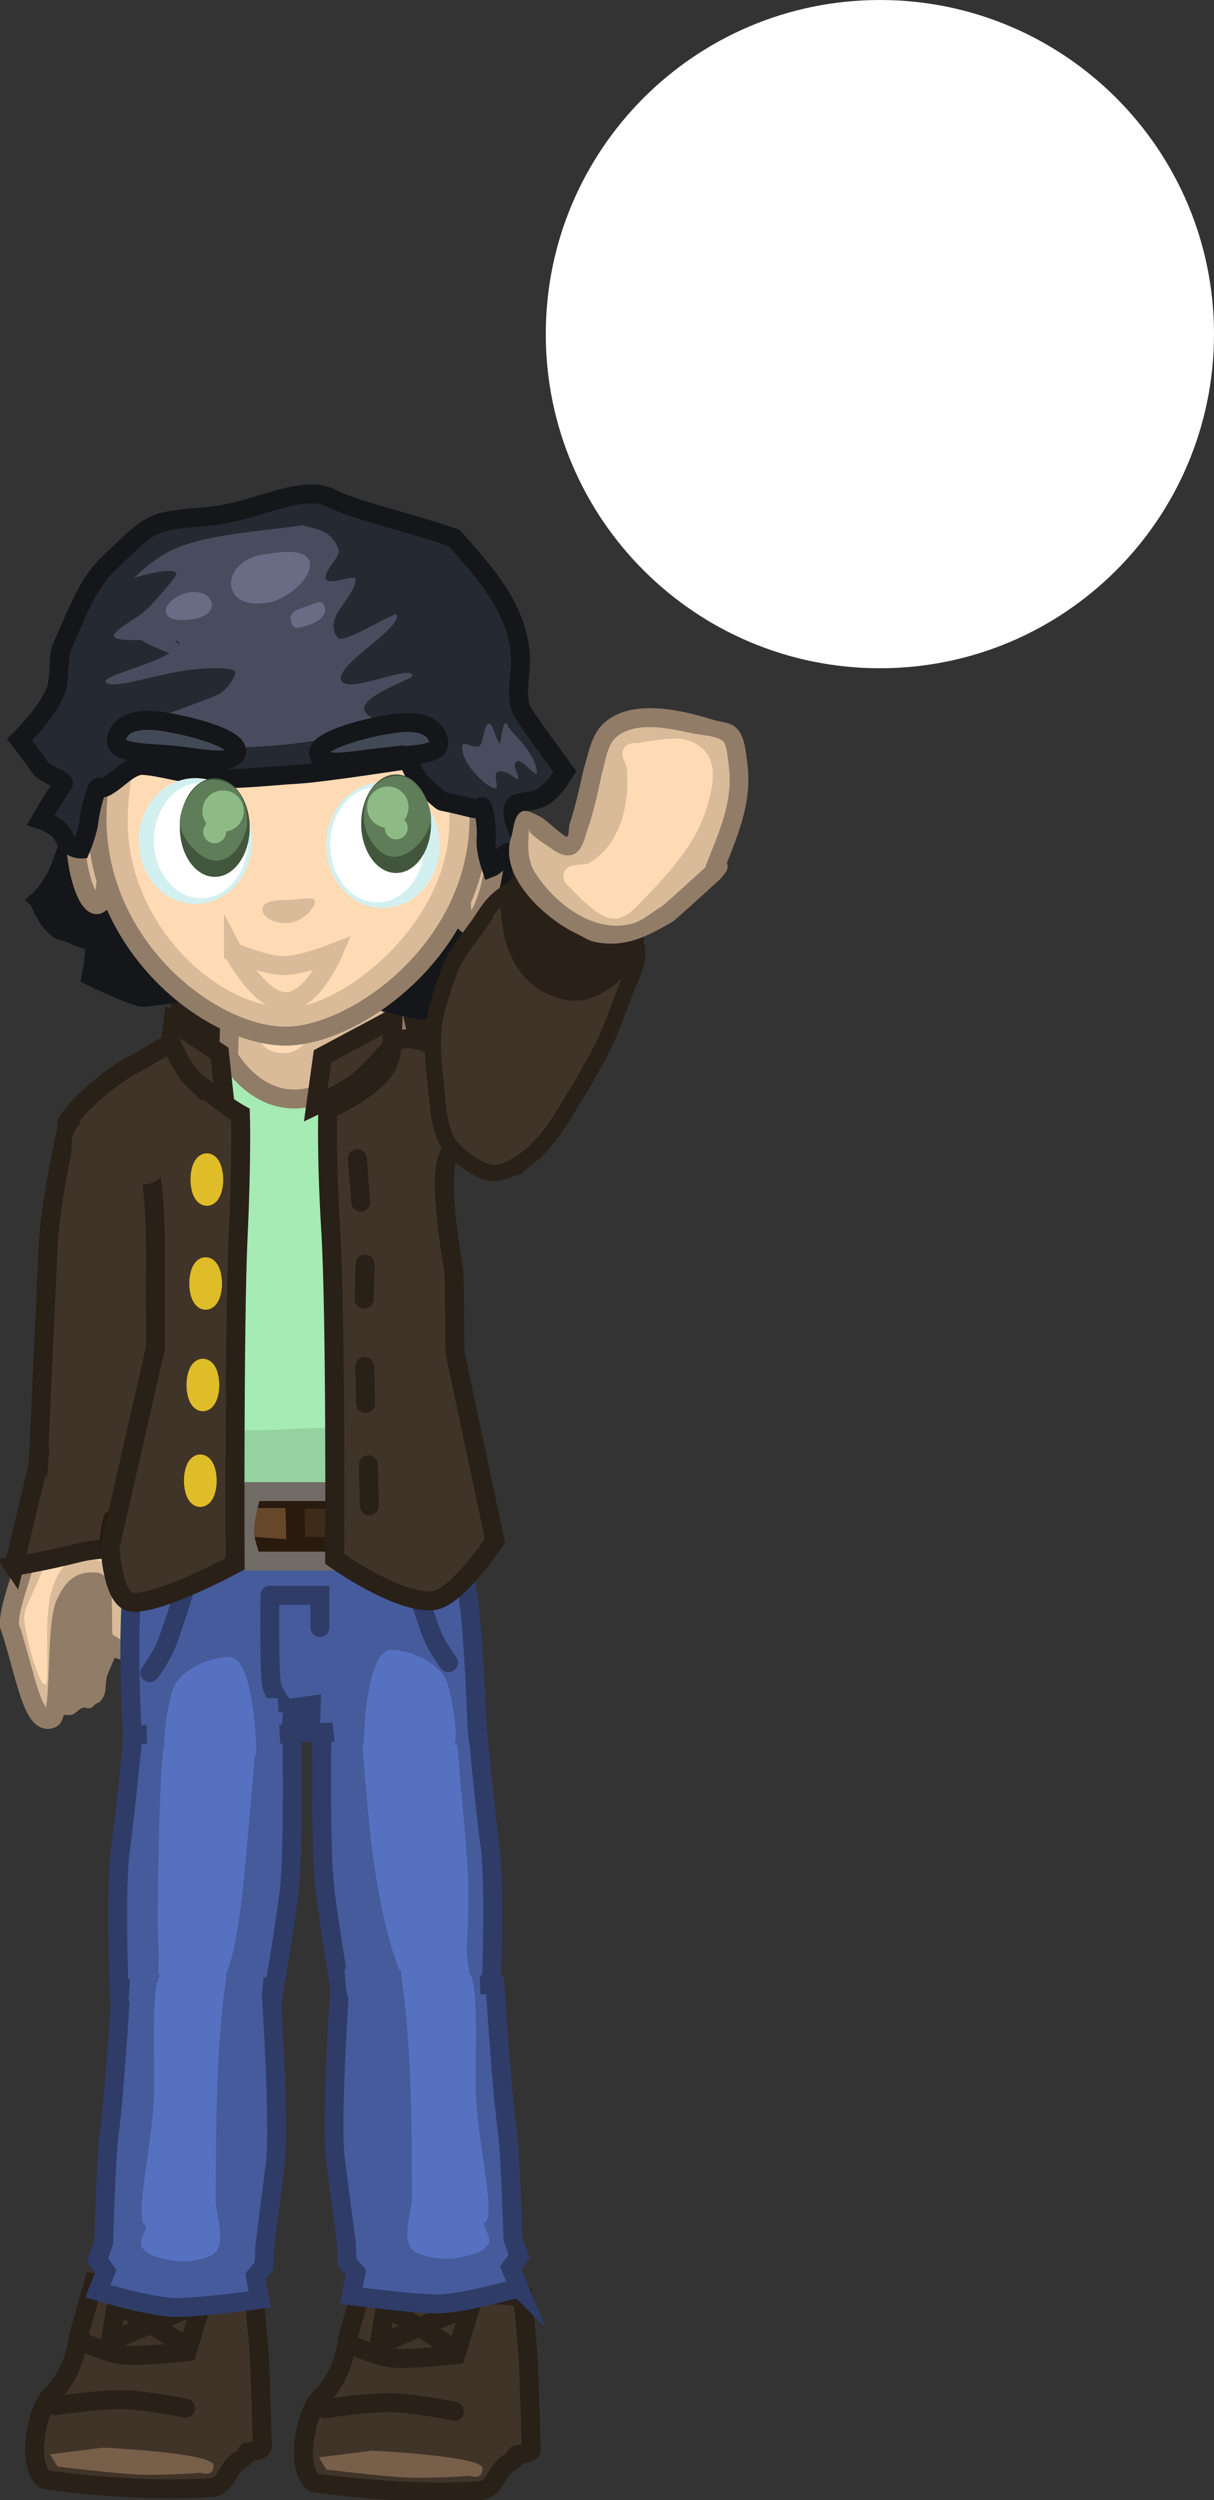 <svg version="1.1" xmlns="http://www.w3.org/2000/svg" xmlns:xlink="http://www.w3.org/1999/xlink" width="256.606" height="528.451" viewBox="0,0,256.606,528.451"><rect x="0" y="0" width="256.606" height="528.451" fill="#333333" stroke="none"/><g transform="translate(-170.997,92.131)"><g data-paper-data="{&quot;isPaintingLayer&quot;:true}" fill-rule="nonzero" stroke-linejoin="miter" stroke-miterlimit="10" stroke-dasharray="" stroke-dashoffset="0" style="mix-blend-mode: normal"><g fill="#ffffff" stroke="#ffffff" stroke-width="5" stroke-linecap="butt"><path d="M288.86,-21.509c0,-37.622 30.499,-68.121 68.121,-68.121c37.622,0 68.121,30.499 68.121,68.121c0,37.622 -30.499,68.121 -68.121,68.121c-37.622,0 -68.121,-30.499 -68.121,-68.121z"/></g><g data-paper-data="{&quot;index&quot;:null}"><path d="M178.673,428.877c-1.035,-3.587 0.186,-11.9 3.273,-14.876c5.118,-4.935 5.695,-12.573 5.695,-12.573l3.193,-11.175l33.792,2.395c0,0 1.103,10.765 1.242,14.117c0.073,1.751 0.602,18.194 0.602,18.194c0,0 0.145,0.818 -2.845,1.076c-0.899,0.078 0.334,0.408 -1.949,1.805c-2.892,1.769 -2.634,5.607 -6.273,5.839c-16.495,1.055 -34.334,-1.624 -34.334,-1.624c0,0 -1.394,0.296 -2.396,-3.177z" fill="#403328" stroke="#292018" stroke-width="4" stroke-linecap="butt"/><path d="M192.74,425.203c0,0 23.415,1.08 23.415,3.725c0,2.645 -2.661,1.596 -2.661,1.596c0,0 -8.308,0.616 -13.322,0.37c-5.715,-0.281 -17.011,-1.7 -17.011,-1.7l-1.603,-2.57l11.182,-1.422z" fill="#775f4a" stroke="none" stroke-width="0" stroke-linecap="butt"/><path d="M182.802,416.349c0,0 9.603,-1.474 14.632,-1.264c5.561,0.232 12.775,1.796 12.775,1.796" fill="none" stroke="#292018" stroke-width="4" stroke-linecap="round"/><path d="M196.687,401.714l17.029,-7.184l-3.193,10.377c0,0 -9.513,1.133 -13.616,0.704c-3.385,-0.354 -9.267,-3.098 -9.267,-3.098" fill="none" stroke="#292018" stroke-width="4" stroke-linecap="round"/><path d="M194.292,402.778l1.33,-7.982l14.102,8.515" fill="none" stroke="#292018" stroke-width="4" stroke-linecap="round"/></g><g data-paper-data="{&quot;index&quot;:null}"><path d="M235.51,429.52c-1.035,-3.587 0.186,-11.9 3.273,-14.876c5.118,-4.935 5.695,-12.573 5.695,-12.573l3.193,-11.175l33.792,2.395c0,0 1.103,10.765 1.242,14.117c0.073,1.751 0.602,18.194 0.602,18.194c0,0 0.145,0.818 -2.845,1.076c-0.899,0.078 0.334,0.408 -1.949,1.805c-2.892,1.769 -2.634,5.607 -6.273,5.839c-16.495,1.055 -34.334,-1.624 -34.334,-1.624c0,0 -1.394,0.296 -2.396,-3.177z" fill="#403328" stroke="#292018" stroke-width="4" stroke-linecap="butt"/><path d="M249.577,425.845c0,0 23.415,1.08 23.415,3.725c0,2.645 -2.661,1.596 -2.661,1.596c0,0 -8.308,0.616 -13.322,0.37c-5.715,-0.281 -17.011,-1.7 -17.011,-1.7l-1.603,-2.57l11.182,-1.422z" fill="#775f4a" stroke="none" stroke-width="0" stroke-linecap="butt"/><path d="M239.639,416.991c0,0 9.603,-1.474 14.632,-1.264c5.561,0.232 12.775,1.796 12.775,1.796" fill="none" stroke="#292018" stroke-width="4" stroke-linecap="round"/><path d="M253.524,402.357l17.029,-7.184l-3.193,10.377c0,0 -9.513,1.133 -13.616,0.704c-3.385,-0.354 -9.267,-3.098 -9.267,-3.098" fill="none" stroke="#292018" stroke-width="4" stroke-linecap="round"/><path d="M251.129,403.421l1.33,-7.982l14.102,8.515" fill="none" stroke="#292018" stroke-width="4" stroke-linecap="round"/></g><g data-paper-data="{&quot;index&quot;:null}" stroke-linecap="butt"><g><g><path d="M200.197,211.195c-4.798,5.856 -20.522,8.527 -19.438,2.033c1.362,-8.16 2.893,-10.153 2.963,-12.518c0.298,-10.03 3.424,-35.226 3.424,-35.226c0,0 10.695,-4.116 13.445,-2.927c3.864,1.67 7.342,12.227 7.342,12.227c0,0 -2.339,4.366 -6.199,28.108c-0.125,0.769 -0.683,7.26 -1.536,8.302z" fill="#d9bb9a" stroke="#917c67" stroke-width="4"/><path d="M183.034,212.875c0.312,-0.966 15.529,-8.123 15.656,-8.123c0.764,0 0.142,2.969 0.142,5.72c0,2.752 0.409,5.536 -0.355,5.536c-0.764,0 -16.71,6.036 -16.71,3.285c0,-2.293 0.442,-3.867 1.267,-6.418z" fill="#d9bb9a" stroke="none" stroke-width="0"/><path d="M194.369,162.795c2.444,0.362 9.452,-2.689 8.037,7.663c-0.544,3.982 -3.982,12.058 -5.789,17.198c-0.818,2.327 -0.575,12.732 -0.63,20.57c-0.005,0.682 0.601,8.269 0.422,8.57c-0.197,0.331 -14.786,9.783 -12.52,0.597c1.331,-5.397 2.706,-11.733 3.228,-16.665c0.774,-7.322 0.127,-9.268 1.542,-19.62c1.415,-10.352 3.266,-18.672 5.71,-18.311z" fill="#ffdbb5" stroke="none" stroke-width="0"/></g><path d="M191.217,213.974c-3.757,1.319 -12.105,2.312 -12.105,2.312c0,0 1.619,-34.783 2.023,-44.532c0.394,-9.529 3.849,-24.758 3.849,-24.758l24.994,6.735c0,0 -1.939,20.661 -2.912,28.253c-0.978,7.631 -5.337,27.382 -5.337,27.382c0,0 -7.24,3.459 -10.512,4.607z" fill="#403328" stroke="#292018" stroke-width="4"/></g><g><path d="M179.78,255.35c0,-7.399 3.669,-13.397 8.195,-13.397c4.526,0 8.195,5.998 8.195,13.397c0,0.962 -1.412,3.96 -2.395,6.35c-0.665,1.617 -0.195,3.458 -0.876,4.72c-0.989,1.832 -1.294,1.105 -1.876,1.772c-1.483,1.7 -1.778,-0.134 -3.214,0.988c-1.45,1.133 -1.232,1.191 -2.72,1.191c-4.526,0 -5.31,-7.622 -5.31,-15.021z" fill="#917c67" stroke="none" stroke-width="NaN"/><g><path d="M173.152,251.917c-1.055,-3.204 3.563,-13.105 4.839,-20.753c1.362,-8.16 2.219,-7.975 2.289,-10.34c0.653,-3.94 20.984,-7.536 21.027,-4.645c-0.828,5.095 -0.034,21.759 -0.926,32.23c-1.118,13.123 -5.357,6.634 -6.985,6.614c-1.587,-0.019 0.405,-12.599 -2.155,-12.78c-2.739,-0.193 -4.507,0.406 -6.44,4.606c-2.125,4.618 -0.857,23.364 -2.937,24.266c-3.955,1.714 -5.525,-9.516 -8.712,-19.198z" fill="#d9bb9a" stroke="#917c67" stroke-width="4"/><path d="M183.676,222.484c1.331,-5.397 13.808,-5.365 12.485,-3.143c-0.197,0.331 1.172,0.924 0.426,11.13c-0.184,2.515 0.325,4.357 -0.246,6.151c-1.125,3.535 -6.928,-0.281 -8.477,0.159c-3.843,1.09 -5.231,4.932 -5.956,7.37c-1.542,5.188 -0.697,13.864 -0.941,18.336c-0.299,5.485 -4.142,-5.822 -4.853,-12.466c-0.265,-2.478 2.971,-6.862 4.232,-11.637c1.262,-4.776 1.063,-6.713 3.329,-15.899z" fill="#ffdbb5" stroke="none" stroke-width="0"/></g><path d="M173.951,238.922l4.895,-20.514l22.617,-5.259l1.079,22.994c0,0 -7.705,-1.93 -15.116,-0.04c-6.965,1.777 -13.476,2.818 -13.476,2.818z" fill="#403328" stroke="#292018" stroke-width="4"/><path d="M180.758,222.376l0.71,-8.673l18.626,-6.089l-0.887,9.595z" fill="#403328" stroke="none" stroke-width="0"/></g></g><path d="M272.644,227.697c0,0 -14.359,7.723 -36.293,8.258c-23.537,0.574 -36.501,-9.687 -36.501,-9.687l7.177,-37.258c0,0 -0.819,-30.411 -2.947,-33.953c-0.44,-0.732 -12.141,-8.326 -12.141,-8.326c0,0 -3.657,-8.826 9.301,-13.463c13.335,-4.772 24.462,-9.234 34.418,-9.234c9.109,0 21.989,7.527 32.449,10.05c5.139,1.239 10.104,11.454 13.224,17.432c1.348,2.583 -2.077,-8.115 -6.647,-6.852c-6.005,1.659 -9.865,7.926 -10.264,8.69c-2.248,4.302 0.454,37.254 0.454,37.254z" data-paper-data="{&quot;index&quot;:null}" fill="#95d2a1" stroke="#67916f" stroke-width="4" stroke-linecap="butt"/><path d="M215.918,166.297c0,-3.027 -2.412,-16.056 -3.414,-20.769c-0.209,-0.983 -4.757,1.593 -7.071,0.836c-2.103,-0.688 -1.967,-4.643 -2.579,-6.713c-0.847,-2.866 6.333,-5.464 7.436,-5.983c5.852,-2.751 19.732,-4.617 26.623,-4.617c6.689,0 21.323,2.874 25.892,4.37c4.568,1.496 8.904,4.652 8.707,6.958c-0.1,1.178 0.481,4.71 -1.07,5.366c-1.788,0.757 -5.765,-1.386 -6.311,-0.251c-1.49,3.098 -5.861,16.707 -5.861,19.741c0,2.814 -1.292,9.774 -0.769,13.433c1.811,12.672 7.149,24.649 3.906,27.587c-4.179,3.786 -18.709,3.477 -22.779,3.438c-5.018,-0.048 -21.692,1.755 -26.67,-1.518c-2.027,-1.333 2.973,-17.336 4.648,-29.505c0.487,-3.537 -0.688,-10.936 -0.688,-12.374z" data-paper-data="{&quot;index&quot;:null}" fill="#a6eab4" stroke="none" stroke-width="0" stroke-linecap="butt"/><g data-paper-data="{&quot;index&quot;:null}" stroke-linecap="butt"><path d="M209.079,127.163v-5.588c0,0 17.216,-2.616 27.943,-2.721c10.727,-0.105 24.4,1.462 24.4,1.462l1.04,8.784z" fill="#292018" stroke="#292018" stroke-width="4"/><g><path d="M255.909,130.329c0,0 -13.901,9.725 -22.599,9.827c-8.984,0.105 -13.992,-8.917 -13.992,-8.917l0.406,-13.469l33.301,-0.242z" fill="#d9bb9a" stroke="#917c67" stroke-width="4"/><path d="M230.781,126.013c2.724,0 4.932,0.149 4.932,1.384c0,1.234 -2.208,3.087 -4.932,3.087c-2.724,0 -4.932,-1.852 -4.932,-3.087c0,-1.234 2.208,-1.384 4.932,-1.384z" fill="#ffdbb5" stroke="none" stroke-width="0"/></g></g><g data-paper-data="{&quot;index&quot;:null}" stroke-linecap="butt"><g fill="#465b9c"><path d="M274.74,330.643c0,0 -9.593,3.721 -14.637,3.705c-5.277,-0.017 -16.983,-4.419 -16.983,-4.419c0,0 -2.308,-13.598 -3.436,-22.537c-1.072,-8.495 -0.609,-36.024 -0.609,-36.024l32.537,-1.273c0,0 1.862,19.93 2.918,27.521c1.268,9.123 0.211,33.025 0.211,33.025z" stroke="#2e3c67" stroke-width="4"/><path d="M245.917,273.602l-0.175,-4.589l24.129,-0.901l0.175,4.589z" stroke="none" stroke-width="0"/></g><path d="M268.015,280.856c0.472,6.049 1.988,20.788 1.988,26.944c0,4.444 -0.105,7.939 -0.324,10.688c-0.299,3.766 1.206,7.663 0.465,9.15c-1.23,2.466 -3.936,3.43 -6.525,3.43c-1.762,0 -5.174,-1.099 -6.99,-4.345c-3.634,-6.497 -6.598,-21.744 -7.795,-35.456c-2.016,-23.078 -4.116,-36.246 9.913,-36.433c6.067,-0.081 8.159,11.8 9.269,26.022z" fill="#5671c0" stroke="none" stroke-width="0"/></g><g data-paper-data="{&quot;index&quot;:null}" stroke-linecap="butt"><g fill="#465b9c"><path d="M280.692,391.405c0,0 -11.877,3.437 -17.202,3.421c-5.571,-0.017 -18.235,-1.729 -18.235,-1.729l1.003,-4.873l-1.888,-2.157l-0.168,-4.103c0,0 -1.799,-13.704 -2.271,-17.243c-1.132,-8.495 0.954,-37.707 0.954,-37.707l32.755,0.411c0,0 1.434,22.838 2.548,30.43c0.678,4.62 1.226,23.248 1.226,23.248l1.346,3.655l-1.792,2.407l1.724,4.241z" stroke="#2e3c67" stroke-width="4"/><path d="M251.455,330.93c0,0 -6.484,-0.005 -6.74,-0.435c-0.661,-1.113 -0.896,-6.45 -0.896,-6.45l28.57,0.79l0.185,5.396z" stroke="none" stroke-width="0"/></g><path d="M271.584,350.603c0.434,10.477 4.346,25.751 1.853,27.094c-0.783,0.422 1.887,3.174 0.64,4.744c-1.247,1.57 -3.316,2.079 -6.53,2.667c-3.056,0.559 -6.933,-0.32 -8.458,-1.075c-3.923,-1.942 -0.84,-8.89 -0.98,-12.283c-0.249,-6.018 0.401,-28.355 -2.31,-46.281c-0.562,-3.718 4.528,-0.083 8.795,-1.172c3.031,0.089 5.41,-1.777 6.372,2.498c1.095,4.866 0.388,18.232 0.618,23.809z" fill="#5671c0" stroke="none" stroke-width="0"/></g><g data-paper-data="{&quot;index&quot;:null}" stroke-linecap="butt"><g fill="#465b9c"><path d="M211.224,335.114c-5.149,0.016 -14.941,-3.705 -14.941,-3.705c0,0 -1.079,-23.902 0.215,-33.025c1.077,-7.592 2.978,-27.521 2.978,-27.521l33.213,1.273c0,0 0.473,27.528 -0.622,36.024c-1.152,8.939 -3.507,22.537 -3.507,22.537z" stroke="#2e3c67" stroke-width="4"/><path d="M201.075,273.467l0.179,-4.589l24.63,0.901l-0.179,4.589z" stroke="none" stroke-width="0"/></g><path d="M204.347,308.363c0,0 0.337,-20.895 0.819,-26.944c1.132,-14.222 2.259,-26.103 8.452,-26.022c14.32,0.187 12.177,13.355 10.119,36.433c-1.223,13.712 -2.23,28.959 -5.939,35.456c-1.854,3.246 -7.354,4.345 -9.153,4.345c-2.643,0 -2.58,-0.56 -3.836,-3.026c-0.757,-1.487 -0.028,-5.787 -0.333,-9.554c-0.223,-2.749 -0.129,-6.245 -0.129,-10.688z" fill="#5671c0" stroke="none" stroke-width="0"/></g><g data-paper-data="{&quot;index&quot;:null}" stroke-linecap="butt"><g fill="#465b9c"><path d="M208.309,395.591c-5.149,0.016 -16.632,-3.421 -16.632,-3.421l1.667,-4.241l-1.733,-2.407l1.301,-3.655c0,0 0.529,-18.627 1.185,-23.248c1.077,-7.592 2.464,-30.43 2.464,-30.43l31.669,-0.411c0,0 2.016,29.212 0.922,37.707c-0.456,3.539 -2.196,17.243 -2.196,17.243l-0.162,4.103l-1.825,2.157l0.97,4.873c0,0 -12.244,1.712 -17.63,1.729z" stroke="#2e3c67" stroke-width="4"/><path d="M198.159,330.795l0.381,-5.396l28.202,-0.588c0,0 -0.227,5.336 -0.866,6.45c-0.247,0.43 -6.516,0.435 -6.516,0.435z" stroke="none" stroke-width="0"/></g><path d="M203.524,351.166c0.223,-5.577 -0.461,-18.943 0.598,-23.809c0.93,-4.275 3.23,-2.409 6.16,-2.498c4.125,1.089 9.046,-2.545 8.503,1.172c-2.621,17.927 -1.993,40.263 -2.234,46.281c-0.136,3.393 2.846,10.34 -0.948,12.283c-1.474,0.755 -5.222,1.634 -8.177,1.075c-3.108,-0.588 -5.107,-1.098 -6.313,-2.667c-1.206,-1.57 1.375,-4.322 0.619,-4.744c-2.41,-1.343 1.372,-16.617 1.791,-27.094z" fill="#5671c0" stroke="none" stroke-width="0"/></g><g data-paper-data="{&quot;index&quot;:null}"><g><g><path d="M236.583,274.069l0.213,-5.785l-3.921,0.554l-0.432,5.563l-33.466,0.072c0,0 -0.933,-14.998 -0.33,-27.104c0.325,-6.524 3.498,-19.549 3.498,-19.549l63.972,-0.426c0,0 3.024,11.632 4.065,19.79c1.045,8.19 1.681,26.508 1.681,26.508z" fill="#465b9c" stroke="#2e3c67" stroke-width="4" stroke-linecap="butt"/><path d="M230.444,267.84c0,0 -1.9,-2.276 -2.134,-4.501c-0.433,-4.122 -0.258,-18.276 -0.258,-18.276" fill="none" stroke="#2e3c67" stroke-width="4" stroke-linecap="round"/><path d="M228.052,245.063h10.562v6.812" fill="none" stroke="#2e3c67" stroke-width="4" stroke-linecap="round"/><path d="M265.79,259.286c0,0 -2.327,-3.188 -3.353,-5.647c-1.376,-3.297 -4.166,-12.368 -4.166,-12.368" fill="none" stroke="#2e3c67" stroke-width="4" stroke-linecap="round"/><path d="M210.189,243.399c0,0 -2.79,9.071 -4.166,12.368c-1.026,2.459 -3.353,5.647 -3.353,5.647" data-paper-data="{&quot;index&quot;:null}" fill="none" stroke="#2e3c67" stroke-width="4" stroke-linecap="round"/><path d="M241.826,276.877l-1.18,-10.623l28.634,-0.273l0.848,10.623z" fill="#465b9c" stroke="none" stroke-width="0" stroke-linecap="butt"/><path d="M202.047,277.313l-0.053,-10.8l27.709,0.273l0.587,10.623z" data-paper-data="{&quot;index&quot;:null}" fill="#465b9c" stroke="none" stroke-width="0" stroke-linecap="butt"/></g><g stroke="#281a0d" stroke-width="4" stroke-linecap="butt"><path d="M257.946,233.781c0,0 -3.189,-2.815 -3.189,-4.47c0,-1.656 3.189,-5.464 3.189,-5.464l9.765,0.355c0,0 1.852,2.115 2.162,3.916c0.286,1.666 0.03,5.663 0.03,5.663z" fill="#3f2b1a"/><path d="M246.785,234.42c0,0 -3.189,-2.815 -3.189,-4.47c0,-1.656 3.189,-5.464 3.189,-5.464l10.164,-0.071l1.794,10.218z" fill="#67472a"/><path d="M234.629,234.633c0,0 -3.189,-2.815 -3.189,-4.47c0,-1.656 3.189,-5.464 3.189,-5.464l10.363,0.142l1.594,10.005z" fill="#3f2b1a"/><path d="M221.621,234.503c0,0 -3.054,-2.98 -2.978,-4.633c0.077,-1.654 3.438,-5.288 3.438,-5.288l11.21,0.042l0.263,10.724z" fill="#67472a"/><path d="M209.47,234.073c0,0 -3.054,-2.98 -2.978,-4.633c0.077,-1.654 3.438,-5.288 3.438,-5.288l10.612,0.467l0.861,10.298z" fill="#3f2b1a"/><path d="M199.859,233.864c0,0 -2.401,-2.98 -2.341,-4.633c0.06,-1.654 2.703,-5.288 2.703,-5.288l8.428,0.68l0.591,10.085z" fill="#67472a"/></g><path d="M257.233,235.196l0.629,-12.77l5.778,0.148l1.165,12.77z" fill="#465b9c" stroke="#2e3c67" stroke-width="4" stroke-linecap="butt"/><g fill="#67472a" stroke="#281a0d" stroke-width="4" stroke-linecap="butt"><path d="M198.933,238.059c0,0 -4.026,-1.274 -4.715,-2.756c-0.688,-1.483 0.584,-6.14 0.584,-6.14l9.475,-4.238l5.455,8.648z"/></g><path d="M224.266,237.826c0,0 -1.594,-4.118 -1.594,-6.386c0,-2.586 1.594,-8.302 1.594,-8.302h17.537c0,0 1.196,4.807 1.196,7.237c0,2.465 -1.196,7.45 -1.196,7.45z" fill="none" stroke="#716b65" stroke-width="4" stroke-linecap="butt"/><path d="M203.226,235.557l1.165,-12.77l5.778,-0.148l0.629,12.77z" data-paper-data="{&quot;index&quot;:null}" fill="#465b9c" stroke="#2e3c67" stroke-width="4" stroke-linecap="butt"/></g><path d="M247.876,276.83c0,-3.037 0.731,-20.222 5.73,-20.222c4.999,0 10.712,3.349 11.874,6.741c0.977,2.852 3.255,14.368 0.581,14.368c-4.999,0 -18.185,2.15 -18.185,-0.887z" fill="#5671c0" stroke="none" stroke-width="0" stroke-linecap="butt"/><path d="M225.161,278.322c0,3.037 -13.186,0.887 -18.185,0.887c-2.674,0 -0.396,-11.516 0.581,-14.368c1.163,-3.392 6.876,-6.741 11.874,-6.741c4.999,0 5.73,17.185 5.73,20.222z" data-paper-data="{&quot;index&quot;:null}" fill="#5671c0" stroke="none" stroke-width="0" stroke-linecap="butt"/></g><g data-paper-data="{&quot;index&quot;:null}" stroke-linecap="butt"><g data-paper-data="{&quot;index&quot;:null}" fill="#403328"><g><path d="M198.756,246.484c-3.932,-0.467 -4.52,-11.552 -4.52,-11.552l9.642,-42.307l-0.042,-14.607c0,0 0.573,-24.091 -2.584,-25.615c-4.064,-1.962 -10.132,-5.402 -10.132,-5.402c0,0 -7.229,0.411 -5.838,-2.073c1.39,-2.484 7.824,-8.793 13.663,-11.906c5.84,-3.113 7.517,-5.196 11.234,-4.406c1.572,0.334 0.64,2.607 1.94,5.634c2.138,4.978 9.698,9.149 9.698,9.149c0,0 0.304,8.949 -0.485,25.793c-0.851,18.178 -0.636,69.198 -0.636,69.198c0,0 -16.147,8.78 -21.94,8.093z" stroke="#292018" stroke-width="4"/><path d="M203.845,148.632c0,0 2.373,3.098 1.869,6.297c-0.504,3.199 -4.433,3.494 -5.132,3.261c-2.111,-0.702 -14.557,-7.714 -14.557,-7.714c0,0 0.074,-2.053 0.487,-3.014c0.438,-1.017 2.428,-3.567 2.428,-3.567z" stroke="none" stroke-width="NaN"/></g><path d="M211.834,136.029c-2.286,-2.17 -4.859,-7.952 -4.859,-7.952l0.592,-4.159l9.824,6.53l1.121,10.377c0,0 -4.483,-2.712 -6.678,-4.796z" stroke="#292018" stroke-width="4"/></g><path d="M214.718,153.637c0.805,0 1.458,1.588 1.458,3.546c0,1.958 -0.653,3.546 -1.458,3.546c-0.805,0 -1.458,-1.588 -1.458,-3.546c0,-1.958 0.653,-3.546 1.458,-3.546z" fill="#dfbd28" stroke="#dfbd28" stroke-width="4"/><path d="M214.463,175.604c0.805,0 1.458,1.588 1.458,3.546c0,1.958 -0.653,3.546 -1.458,3.546c-0.805,0 -1.458,-1.588 -1.458,-3.546c0,-1.958 0.653,-3.546 1.458,-3.546z" fill="#dfbd28" stroke="#dfbd28" stroke-width="4"/><path d="M213.88,197.052c0.805,0 1.458,1.588 1.458,3.546c0,1.958 -0.653,3.546 -1.458,3.546c-0.805,0 -1.458,-1.588 -1.458,-3.546c0,-1.958 0.653,-3.546 1.458,-3.546z" fill="#dfbd28" stroke="#dfbd28" stroke-width="4"/><path d="M213.334,217.289c0.805,0 1.458,1.588 1.458,3.546c0,1.958 -0.653,3.546 -1.458,3.546c-0.805,0 -1.458,-1.588 -1.458,-3.546c0,-1.958 0.653,-3.546 1.458,-3.546z" fill="#dfbd28" stroke="#dfbd28" stroke-width="4"/></g><g data-paper-data="{&quot;index&quot;:null}" stroke="#292018" stroke-width="4"><path d="M275.61,233.515c0,0 -8.069,12.216 -13.104,12.682c-7.418,0.687 -20.776,-8.82 -20.776,-8.82c0,0 0.275,-51.021 -0.815,-69.199c-1.01,-16.843 -0.621,-25.793 -0.621,-25.793c0,0 9.68,-4.171 12.417,-9.149c1.665,-3.027 0.471,-5.3 2.484,-5.634c4.759,-0.791 6.908,1.293 14.385,4.406c7.477,3.113 8.215,19.422 9.995,21.906c1.78,2.484 0.024,-7.927 0.024,-7.927c0,0 -7.769,3.44 -12.973,5.402c-4.042,1.524 0.35,25.373 0.35,25.373l0.207,17.028l8.427,39.724z" fill="#403328" stroke-linecap="butt"/><path d="M253.811,129.001c0,0 -4.601,5.54 -7.528,7.71c-2.811,2.084 -8.551,4.796 -8.551,4.796l1.436,-10.377l14.93,-7.982l-0.287,5.854z" fill="#403328" stroke-linecap="butt"/><path d="M247.263,161.951l-0.747,-9.167" fill="none" stroke-linecap="round"/><path d="M247.972,182.465l0.187,-7.438" fill="none" stroke-linecap="round"/><path d="M248.27,204.501l-0.187,-7.784" fill="none" stroke-linecap="round"/><path d="M249.054,226.122l-0.187,-8.648" fill="none" stroke-linecap="round"/></g><path d="M179.228,98.132c0,0 2.671,-2.298 4.484,-6.861c2.459,-6.188 7.204,-23.398 7.204,-23.398l82.914,1.49c0,0 2.601,19.417 4.234,26.372c1.064,4.533 4.144,7.707 4.144,7.707c0,0 -4.363,4.777 -7.695,4.799c-1.067,0.007 -4.349,-0.025 -5.861,0.031c-0.603,0.023 0.422,9.447 0.422,9.447c0,0 -5.34,3.534 -8.883,3.612c-1.47,0.032 -12.553,-2.974 -14.108,-2.895c-1.752,0.089 -4.096,1.933 -6.821,2.857c-4.404,1.493 -9.155,2.304 -9.155,2.304c0,0 -5.187,-1.256 -8.734,-2.973c-2.931,-1.419 -4.04,-3.331 -6.398,-3.535c-1.58,-0.137 -12.789,1.617 -13.666,1.579c-2.133,-0.094 -11.034,-4.421 -11.034,-4.421c0,0 1.508,-7.429 0.206,-7.535c-1.739,-0.141 -4.843,-1.814 -5.833,-1.946c-3.061,-0.409 -5.42,-6.633 -5.42,-6.633z" data-paper-data="{&quot;index&quot;:null}" fill="#14161a" stroke="#14161a" stroke-width="4" stroke-linecap="butt"/><path d="M192.964,86.937c0.941,5.705 0.465,11.081 -1.062,12.006c-1.527,0.925 -3.528,-2.95 -4.469,-8.655c-0.941,-5.705 -0.465,-11.081 1.062,-12.006c1.527,-0.925 3.528,2.95 4.469,8.655z" data-paper-data="{&quot;index&quot;:null}" fill="#d9bb9a" stroke="#917c67" stroke-width="4" stroke-linecap="butt"/><path d="M274.47,82.787c1.463,1.025 1.58,6.42 0.263,12.05c-1.318,5.63 -3.571,9.364 -5.034,8.339c-1.463,-1.025 -1.58,-6.42 -0.263,-12.05c1.318,-5.63 3.571,-9.364 5.034,-8.339z" data-paper-data="{&quot;index&quot;:null}" fill="#d9bb9a" stroke="#917c67" stroke-width="4" stroke-linecap="butt"/><g data-paper-data="{&quot;index&quot;:null}" stroke-linecap="butt"><path d="M231.039,126.865c-16.093,-0.291 -40.021,-19.534 -39.527,-46.789c0.493,-27.254 17.225,-42.47 41.135,-42.038c23.91,0.433 40.08,16.245 39.587,43.499c-0.493,27.254 -26.568,45.592 -41.195,45.327z" data-paper-data="{&quot;index&quot;:null}" fill="#d9bb9a" stroke="#917c67" stroke-width="4"/><path d="M265.982,81.973c-0.395,21.803 -23.239,39.071 -34.299,38.87c-15.446,-0.28 -34.086,-18.298 -33.692,-40.101c0.395,-21.803 13.045,-36.513 35.071,-36.114c21.752,0.394 33.314,15.541 32.919,37.345z" fill="#ffdbb5" stroke="none" stroke-width="7.5"/></g><g data-paper-data="{&quot;index&quot;:null}" stroke-linecap="butt"><path d="M191.804,74.321c-0.159,-0.494 -1.51,3.242 -1.973,6.91c-0.352,2.795 -1.76,6.085 -1.76,6.085c0,0 -2.485,0.11 -3.66,-2.673c-0.957,-2.267 -4.797,-3.495 -4.797,-3.495c0,0 2.545,-4.46 4.736,-7.556c0.566,-0.8 -3.966,-1.998 -5.009,-3.666c-1.043,-1.668 -4.209,-5.69 -4.209,-5.69c0,0 5.842,-5.733 7.647,-10.361c0.895,-2.296 0.557,-7.561 1.203,-9.016c3.676,-8.29 5.653,-13.813 10.155,-18.066c8.665,-8.186 8.339,-8.835 19.828,-9.667c11.488,-0.832 20.647,-7.408 27.4,-3.801c4.41,2.355 18.012,5.456 25.669,8.279c7.148,8.036 13.453,15.254 13.976,25.189c0.168,3.187 -1.081,7.637 0.155,10.987c0.561,1.52 9.241,13.177 9.241,13.177c0,0 -2.219,3.774 -4.485,5.209c-2.246,1.422 -5.648,0.903 -6.22,2.073c-1.247,2.553 2.005,6.549 1.561,8.444c-0.323,1.379 -2.881,0.792 -3.846,2.063c-1.629,2.145 -2.609,2.508 -2.609,2.508c0,0 -1.226,-3.577 -1.069,-5.81c0.295,-4.174 -0.851,-7.683 -0.863,-7.013c-1.64,0.779 -1.298,0.253 -8.351,-1.184c-0.392,-0.08 -2.69,-2.321 -4.192,-3.588c-1.502,-1.266 -3.157,-5.224 -3.157,-5.224c0,0 -18.021,2.763 -22.691,3.042c-6.736,0.402 -13.752,1.286 -17.578,0.78c-9.354,-1.237 -12.011,-2.409 -15.726,-2.609c-3.458,-0.186 -7.222,5.705 -9.375,4.672z" fill="#252931" stroke="#14161a" stroke-width="4"/><path d="M255.497,59.645c-24.559,9.49 -47.601,5.046 -67.155,6.446c-4.048,0.29 -5.277,-3.038 -5.277,-3.038c0,0 6.941,-7.414 7.281,-17.646c0.164,-4.924 6.587,-15.123 15.409,-20.439c7.333,-4.419 22.258,-4.839 29.61,-6.183c4.761,-0.87 4.486,2.919 8.769,3.061c12.158,0.404 10.88,7.845 14.617,15.705c2.72,5.721 0.257,20.738 -3.253,22.095z" fill="#494c5e" stroke="none" stroke-width="7.5"/><path d="M246.155,30.363c0.046,-1.388 -5.726,1.598 -6.306,-0.26c-0.426,-1.364 2.058,-3.386 2.72,-5.405c0.19,-0.581 -0.602,-2.851 -2.74,-4.192c-1.779,-1.116 -4.972,-1.334 -4.855,-1.748c0.475,-1.681 9.397,0.023 10.358,0.055c3.814,0.127 17.302,11.012 17.171,14.947c-0.008,0.239 4.407,20.228 -1.963,28.42c-0.92,1.183 -8.602,0.939 -8.965,-1.208c-0.114,-0.675 -4.602,-1.94 -3.421,-4.08c1.609,-2.916 10.294,-5.505 10.022,-6.305c-0.776,-2.286 -13.971,4.296 -15.083,0.972c-1.112,-3.324 13.694,-11.402 11.594,-13.896c-3.223,1.16 -11.274,6.386 -12.342,4.975c-3.237,-4.278 3.679,-8.339 3.81,-12.274z" fill="#252931" stroke="none" stroke-width="7.5"/><path d="M199.807,62.449c-0.69,1.206 1.879,0.143 3.78,0.707c1.901,0.565 8.343,1.399 6.815,2.874c-0.806,0.778 -11.143,-0.529 -11.797,0.157c-1.206,1.264 -3.912,2.318 -4.747,1.841c-2.008,-1.149 -11.12,1.813 -12.473,-3.529c-0.879,-3.47 5.263,-9.722 6.033,-11.068c0.119,-0.207 2.013,-18.963 11.474,-23.228c1.366,-0.616 10.002,-2.89 9.319,-0.822c-0.215,0.65 -5.582,7.151 -7.627,8.492c-2.785,1.826 -5.367,3.38 -5.5,4.215c-0.382,2.384 14.291,-0.292 13.765,1.851c-0.836,3.404 -16.481,6.618 -15.496,8.066c1.122,1.651 8.318,-0.932 15.623,-2.23c5.658,-1.005 11.984,-0.867 11.798,0.259c-0.173,1.045 -1.773,3.734 -3.679,4.613c-5.546,2.559 -15.834,5.258 -17.288,7.802z" fill="#252931" stroke="none" stroke-width="7.5"/><path d="M219.892,31.792c-0.496,-3.233 2.689,-6.104 6.581,-6.701c3.892,-0.597 9.524,-1.463 10.02,1.77c0.496,3.233 -4.939,7.785 -8.831,8.382c-3.892,0.597 -7.273,-0.218 -7.769,-3.451z" fill="#686c85" stroke="none" stroke-width="7.5"/><path d="M206.067,37.251c-0.286,-1.867 2.626,-3.835 4.873,-4.179c2.247,-0.344 4.535,0.458 4.821,2.325c0.286,1.867 -1.72,2.987 -3.967,3.332c-2.247,0.344 -5.441,0.389 -5.727,-1.477z" fill="#686c85" stroke="none" stroke-width="7.5"/><path d="M232.533,39.339c-0.565,-1.802 0.673,-2.482 2.842,-3.162c2.169,-0.68 3.691,-1.897 4.256,-0.095c0.565,1.802 -1.249,3.213 -3.418,3.893c-2.169,0.68 -3.115,1.166 -3.68,-0.636z" fill="#686c85" stroke="none" stroke-width="7.5"/></g><path d="M280.539,72.22c-0.042,1.272 -1.806,-1.684 -4.083,-1.287c-1.625,0.284 0.289,3.575 -0.821,3.538c-1.168,-0.039 -3.509,-2.22 -4.812,-3.824c-1.67,-2.055 -2.179,-3.743 -2.139,-4.967c0.044,-1.33 2.002,0.242 3.501,-0.041c0.956,-0.181 1.11,-4.854 2.148,-4.819c0.989,0.033 0.972,2.259 2.292,4.256c0.21,0.318 0.709,-6.279 1.707,-3.833c0.554,1.357 4.946,4.765 5.969,8.784c1.023,4.019 -2.836,-2.089 -4.046,-1.226c-1.21,0.863 0.32,2.337 0.283,3.42z" data-paper-data="{&quot;index&quot;:null}" fill="#494c5e" stroke="none" stroke-width="7.5" stroke-linecap="butt"/><path d="M198.884,40.315c0.453,-1.036 1.522,-1.046 5.297,0.604c3.775,1.65 5.591,3.857 5.138,4.893c-0.453,1.036 -1.834,0.471 -5.609,-1.179c-3.775,-1.65 -5.279,-3.282 -4.826,-4.318z" data-paper-data="{&quot;index&quot;:null}" fill="#494c5e" stroke="none" stroke-width="7.5" stroke-linecap="butt"/><path d="M278.187,94.488c0,0 0.106,-0.069 0.28,-0.142c2.045,-2.847 5.29,-4.816 8.738,-5.447c3.125,-0.571 6.309,0.952 9.136,2.025c4.41,2.426 8.271,5.837 9.678,10.877c0.321,1.149 0.407,2.276 0.437,3.429c0.774,0.56 0.636,1.619 0.636,1.619c-0.018,0.134 -0.034,0.263 -0.05,0.389c0.175,0.293 0.234,0.555 0.234,0.555c0.69,3.706 -1.351,7.096 -2.635,10.504c-1.067,2.83 -2.12,5.669 -3.26,8.459c-1.686,4.125 -4.115,8.012 -6.265,11.906c-3.699,5.868 -7.18,12.714 -13.234,16.491c-2.117,1.321 -4.451,2.513 -7.035,2.305c-2.989,-0.24 -5.956,-2.543 -8.174,-4.31c-0.985,-1.127 -2.26,-2.278 -2.913,-3.655c-1.902,-4.012 -1.858,-8.286 -2.388,-12.584c-0.618,-5.013 -0.995,-10.579 0.193,-15.584c0.511,-2.153 1.272,-4.387 1.919,-6.512c0.593,-1.465 1.085,-3.158 1.834,-4.546c1.882,-3.49 4.565,-6.438 6.673,-9.743c1.467,-2.3 2.821,-3.831 5.139,-5.345l1.058,-0.691zM301.439,117.015c0.299,-0.789 0.634,-1.525 0.958,-2.26c-2.725,2.403 -6.076,4.587 -9.704,4.65c-3.735,0.065 -8.017,-1.97 -10.498,-4.658c-3.605,-3.829 -4.942,-8.894 -5.264,-14.013c-0.025,-0.39 -0.082,-0.736 -0.136,-1.066c-0.48,0.419 -0.919,0.885 -1.294,1.434c-0.277,0.404 -0.369,0.914 -0.636,1.325c-2.062,3.185 -4.655,6.041 -6.48,9.413c-0.68,1.256 -1.113,2.799 -1.651,4.123c-0.611,2.011 -1.315,4.101 -1.81,6.134c-1.121,4.607 -0.7,9.762 -0.133,14.375c0.484,3.939 0.414,7.802 2.063,11.502c0.434,0.974 1.531,1.9 2.202,2.683c1.643,1.295 3.957,3.167 6.167,3.373c1.713,0.16 3.454,-0.947 4.841,-1.809c5.519,-3.431 8.718,-9.979 12.081,-15.313c2.074,-3.756 4.459,-7.518 6.062,-11.505c1.116,-2.774 2.168,-5.582 3.231,-8.389z" data-paper-data="{&quot;index&quot;:null}" fill="#292018" stroke="none" stroke-width="0.5" stroke-linecap="butt"/><path d="M302.417,114.745c-0.324,0.735 -0.658,1.473 -0.957,2.262c-1.063,2.807 -2.114,5.624 -3.229,8.398c-1.603,3.987 -3.997,7.766 -6.071,11.522c-3.364,5.334 -6.579,11.887 -12.098,15.318c-1.387,0.862 -3.131,1.968 -4.844,1.808c-2.21,-0.206 -4.529,-2.08 -6.172,-3.375c-0.671,-0.783 -1.77,-1.71 -2.204,-2.684c-1.649,-3.7 -1.586,-7.569 -2.07,-11.508c-0.567,-4.613 -0.992,-9.784 0.13,-14.391c0.495,-2.033 1.202,-4.131 1.812,-6.142c0.539,-1.324 0.974,-2.871 1.654,-4.127c1.825,-3.371 4.427,-6.234 6.489,-9.419c0.266,-0.411 0.36,-0.921 0.636,-1.326c0.376,-0.549 0.816,-1.016 1.296,-1.435c0.054,0.33 0.121,0.721 0.146,1.111c0.322,5.118 1.654,10.138 5.259,13.967c2.481,2.689 6.784,4.736 10.518,4.671c3.628,-0.063 6.979,-2.247 9.704,-4.65z" data-paper-data="{&quot;noHover&quot;:false,&quot;origItem&quot;:[&quot;Path&quot;,{&quot;applyMatrix&quot;:true,&quot;segments&quot;:[[[189.82098,310.29379],[1.64118,-1.36966],[-5.84145,4.87503]],[[172.40964,324.99366],[5.71916,-4.97408],[-8.21938,7.14858]],[[149.88373,349.06046],[7.27463,-8.08292],[-9.98521,12.48343]],[[123.23101,390.70494],[3.6383,-16.06647],[-0.9142,4.03703]],[[122.91511,403.8007],[-1.80471,-3.97116],[2.32804,5.12274]],[[136.11242,415.77217],[-4.46559,-2.85959],[2.4316,0.95897]],[[144.36582,418.82045],[-2.69312,-0.23164],[10.23214,0.88007]],[[173.62794,414.21847],[-9.83643,2.1099],[11.51809,-2.47062]],[[207.94775,401.97128],[-10.10328,6.5086],[4.45971,-2.87297]],[[221.1391,392.54674],[-4.30929,3.13094],[2.72459,-2.38898]],[[229.64389,385.17058],[-2.44432,2.67087],[6.56084,-7.16895]],[[246.81202,361.83935],[-5.91702,7.58208],[0.76415,-0.97918]],[[249.45937,359.21712],[-0.73927,0.9981],[1.00379,-1.35524]],[[251.82093,354.92623],[-0.60555,1.49621],[-0.83538,0.14494]],[[249.15428,355.48572],[0.95511,-0.26495],[-12.52734,3.47506]],[[211.22256,354.50425],[12.16323,5.45692],[-8.49857,-3.71091]],[[191.35352,333.22542],[2.94278,8.99976],[-2.85846,-8.74189]],[[194.43961,306.12418],[-3.49434,8.5212],[-1.49226,1.38567]]],&quot;closed&quot;:true}],&quot;index&quot;:null}" fill="#403328" stroke="none" stroke-width="0.5" stroke-linecap="butt"/><path d="M237.569,98.471c0,1.352 -2.834,4.51 -6.067,4.51c-3.233,0 -5.047,-1.544 -5.047,-2.896c0,-1.352 1.814,-2 5.047,-2c3.233,0 6.067,-0.966 6.067,0.386z" data-paper-data="{&quot;index&quot;:null}" fill="#d9bb9a" stroke="none" stroke-width="0" stroke-linecap="butt"/><path d="M220.331,109.112c0,0 7.07,2.959 10.882,2.853c3.72,-0.103 10.192,-2.641 10.192,-2.641c0,0 -4.409,10.329 -10.004,10.272c-5.596,-0.057 -11.07,-10.485 -11.07,-10.485z" data-paper-data="{&quot;index&quot;:null}" fill="none" stroke="#d9bb9a" stroke-width="4" stroke-linecap="round"/><g data-paper-data="{&quot;index&quot;:null}" stroke="none" stroke-width="0" stroke-linecap="butt"><path d="M263.905,86.484c0,7.348 -5.365,13.304 -11.984,13.304c-6.618,0 -11.984,-5.956 -11.984,-13.304c0,-7.348 5.365,-13.304 11.984,-13.304c6.619,0 11.984,5.956 11.984,13.304z" fill="#d3f0f1"/><path d="M250.749,74.196c5.493,0 9.947,5.456 9.947,12.187c0,6.731 -4.453,12.187 -9.947,12.187c-5.493,0 -9.947,-5.456 -9.947,-12.187c0,-6.731 4.453,-12.187 9.947,-12.187z" fill="#ffffff"/></g><g data-paper-data="{&quot;index&quot;:null}" stroke="none" stroke-width="0" stroke-linecap="butt"><g data-paper-data="{&quot;index&quot;:null}"><path d="M262.113,81.967c0,5.756 -3.308,10.422 -7.388,10.422c-4.08,0 -7.388,-4.666 -7.388,-10.422c0,-5.756 3.308,-10.422 7.388,-10.422c4.08,0 7.388,4.666 7.388,10.422z" fill="#41563d"/><path d="M254.353,88.963c-3.773,0 -6.459,-5.061 -6.459,-8.24c0,-3.179 1.385,-8.867 7.388,-8.867c3.773,0 6.831,5.688 6.831,8.867c0,3.179 -3.987,8.24 -7.76,8.24z" fill="#5f7d59"/></g><path d="M248.602,78.484c0,-2.417 1.959,-4.377 4.377,-4.377c2.417,0 4.377,1.959 4.377,4.377c0,2.417 -1.959,4.377 -4.377,4.377c-2.417,0 -4.377,-1.959 -4.377,-4.377z" fill="#8ebb85"/><path d="M252.327,82.861c0,-1.337 1.084,-2.421 2.421,-2.421c1.337,0 2.421,1.084 2.421,2.421c0,1.337 -1.084,2.421 -2.421,2.421c-1.337,0 -2.421,-1.084 -2.421,-2.421z" fill="#8ebb85"/></g><g data-paper-data="{&quot;index&quot;:null}" stroke="none" stroke-width="0" stroke-linecap="butt"><path d="M212.304,72.329c6.618,0 11.984,5.956 11.984,13.304c0,7.348 -5.365,13.304 -11.984,13.304c-6.618,0 -11.984,-5.956 -11.984,-13.304c0,-7.348 5.365,-13.304 11.984,-13.304z" fill="#d3f0f1"/><path d="M223.423,85.531c0,6.731 -4.453,12.187 -9.947,12.187c-5.493,0 -9.947,-5.456 -9.947,-12.187c0,-6.731 4.453,-12.187 9.947,-12.187c5.493,0 9.947,5.456 9.947,12.187z" fill="#ffffff"/></g><g data-paper-data="{&quot;index&quot;:null}" stroke="none" stroke-width="0" stroke-linecap="butt"><g data-paper-data="{&quot;index&quot;:null}"><path d="M216.396,72.36c4.08,0 7.388,4.666 7.388,10.422c0,5.756 -3.308,10.422 -7.388,10.422c-4.08,0 -7.388,-4.666 -7.388,-10.422c0,-5.756 3.308,-10.422 7.388,-10.422z" fill="#41563d"/><path d="M209.007,81.538c0,-3.179 3.058,-8.867 6.831,-8.867c6.003,0 7.388,5.688 7.388,8.867c0,3.179 -2.687,8.24 -6.459,8.24c-3.773,0 -7.76,-5.061 -7.76,-8.24z" fill="#5f7d59"/></g><path d="M218.142,83.676c-2.417,0 -4.377,-1.959 -4.377,-4.377c0,-2.417 1.959,-4.377 4.377,-4.377c2.417,0 4.377,1.959 4.377,4.377c0,2.417 -1.959,4.377 -4.377,4.377z" fill="#8ebb85"/><path d="M216.373,86.097c-1.337,0 -2.421,-1.084 -2.421,-2.421c0,-1.337 1.084,-2.421 2.421,-2.421c1.337,0 2.421,1.084 2.421,2.421c0,1.337 -1.084,2.421 -2.421,2.421z" fill="#8ebb85"/></g><path d="M251.077,67.998c-5.462,0.608 -12.347,2.143 -12.749,-0.833c-0.402,-2.976 11.261,-5.864 16.722,-6.472c5.462,-0.608 8.297,1.096 8.698,4.072c0.402,2.976 -7.21,2.626 -12.672,3.234z" data-paper-data="{&quot;index&quot;:null}" fill="#424956" stroke="#14161a" stroke-width="4" stroke-linecap="butt"/><path d="M195.582,64.317c0.402,-2.976 3.237,-4.679 8.698,-4.071c5.462,0.608 17.124,3.497 16.722,6.472c-0.402,2.976 -7.287,1.441 -12.749,0.833c-5.462,-0.608 -13.074,-0.258 -12.672,-3.234z" data-paper-data="{&quot;index&quot;:null}" fill="#424956" stroke="#14161a" stroke-width="4" stroke-linecap="butt"/><g data-paper-data="{&quot;index&quot;:null}" stroke="none" stroke-width="0.5" stroke-linecap="butt"><path d="M324.643,90.26c0.488,1.024 -0.283,2.031 -0.283,2.031l-1.018,1.277c-3.382,3.073 -6.689,6.158 -10.171,9.126c-5.464,3.109 -9.956,5.612 -16.549,4.242c-1.254,-0.26 -2.335,-1.052 -3.495,-1.593c-6.68,-3.117 -16.861,-12.036 -14.066,-20.612c0.573,-1.758 0.473,-4.103 1.972,-5.185c1.11,-0.801 2.775,0.285 4.016,0.864c1.265,0.59 4.073,3.419 5.536,4.263c0.791,0.457 0.52,-1.752 0.803,-2.621c1.24,-3.817 2.092,-7.54 2.941,-11.467c1.066,-3.409 1.588,-7.5 4.445,-10.005c5.868,-5.147 16.445,-2.62 23.072,-0.55c1.541,0.482 3.366,0.479 4.599,1.522c2.012,1.702 2.182,5.209 2.5,7.536c1.051,7.688 -1.534,14.24 -4.303,21.172zM320.064,91.143c0.041,-0.296 0.12,-0.498 0.12,-0.498c2.749,-6.946 5.849,-13.409 4.8,-21.014c-0.065,-0.474 -0.364,-4.475 -1.16,-5.06c-1.73,-1.272 -4.133,-1.178 -6.234,-1.614c-4.872,-1.01 -12.009,-2.826 -16.285,0.722c-2.063,1.712 -2.348,5.517 -3.105,7.926c-0.862,4.007 -1.643,7.873 -3.024,11.742c-0.678,1.9 -1.297,5.527 -4.481,5.323c-1.732,-0.111 -3.142,-1.494 -4.612,-2.417c-1.082,-0.679 -2.102,-1.473 -3.012,-2.37c-0.193,-0.19 -0.175,-1.058 -0.194,-0.788c-0.203,2.968 -0.513,6.318 1.148,9.007c4.035,6.534 12.327,13.112 20.529,10.959c2.352,-0.618 4.202,-2.451 6.322,-3.643c3.136,-2.698 6.137,-5.492 9.188,-8.275z" fill="#917c67"/><path d="M320.225,90.674c0,0 -0.08,0.202 -0.121,0.499c-3.051,2.783 -6.081,5.596 -9.217,8.294c-2.12,1.193 -3.986,3.027 -6.338,3.645c-8.202,2.153 -16.535,-4.453 -20.57,-10.987c-1.661,-2.69 -1.355,-6.057 -1.152,-9.025c0.018,-0.27 0.101,0.589 0.293,0.779c0.91,0.896 1.929,1.684 3.01,2.364c1.47,0.923 2.876,2.296 4.609,2.408c3.184,0.204 3.708,-3.393 4.386,-5.293c1.381,-3.869 2.18,-7.782 3.042,-11.789c0.758,-2.409 1.061,-6.224 3.124,-7.936c4.276,-3.549 11.453,-1.727 16.325,-0.717c2.102,0.436 4.515,0.351 6.244,1.622c0.796,0.585 1.101,4.594 1.167,5.068c1.049,7.605 -2.052,14.122 -4.801,21.068z" data-paper-data="{&quot;noHover&quot;:false,&quot;origItem&quot;:[&quot;Path&quot;,{&quot;applyMatrix&quot;:true,&quot;segments&quot;:[[[145.11953,91.14339],[-0.04068,-0.29633],[3.05127,2.78258]],[[154.30784,99.41812],[-3.13574,-2.6985],[2.11962,1.19279]],[[160.62964,103.06154],[-2.35247,-0.61759],[8.20192,2.15324]],[[181.15873,92.10303],[-4.0348,6.53359],[1.66098,-2.68964]],[[182.30629,83.09571],[0.20263,2.96838],[-0.01842,-0.2699]],[[182.11242,83.88379],[0.19271,-0.18986],[-0.90998,0.89649]],[[179.10084,86.25365],[1.08182,-0.67929],[-1.46985,0.92294]],[[174.48902,88.6706],[1.73204,-0.11104],[-3.1836,0.20411]],[[170.00844,83.34775],[0.67837,1.89994],[-1.38139,-3.86891]],[[166.98402,71.60571],[0.86177,4.00717],[-0.75764,-2.40916]],[[163.87882,63.67988],[2.06283,1.71203],[-4.27583,-3.54869]],[[147.594,62.95754],[4.87167,-1.01047],[-2.10195,0.43598]],[[141.35954,64.57188],[1.72961,-1.27151],[-0.79591,0.58511]],[[140.19924,69.63184],[0.06535,-0.47368],[-1.04928,7.60528]],[[144.99919,90.64578],[-2.74895,-6.94624],[0,0]]],&quot;closed&quot;:true}]}" fill="#d9bb9a"/><path d="M305.575,64.993c0.264,-0.096 0.455,-0.124 0.455,-0.124c2.562,-0.38 7.636,-1.415 10.191,-0.58c6.998,2.287 5.868,8.556 4.189,14.204c-2.195,7.381 -7.512,13.376 -12.738,18.776c-1.528,1.579 -3.967,4.671 -6.641,4.761c-2.705,0.091 -5.051,-2.383 -6.874,-3.857l-0.069,-0.102l-0.019,0.018l-3.295,-3.314c-0.04,-0.039 -0.078,-0.08 -0.115,-0.122c-0.855,-0.975 -0.758,-2.458 0.217,-3.312c0.383,-0.336 0.845,-0.525 1.316,-0.571l3.098,-0.347c7.072,-3.976 8.832,-12.991 8.224,-20.253l-0.793,-2.037c0,0 -0.83,-2.196 1.366,-3.026c0.592,-0.224 1.085,-0.228 1.489,-0.114z" fill="#ffdbb5"/></g></g></g></svg>